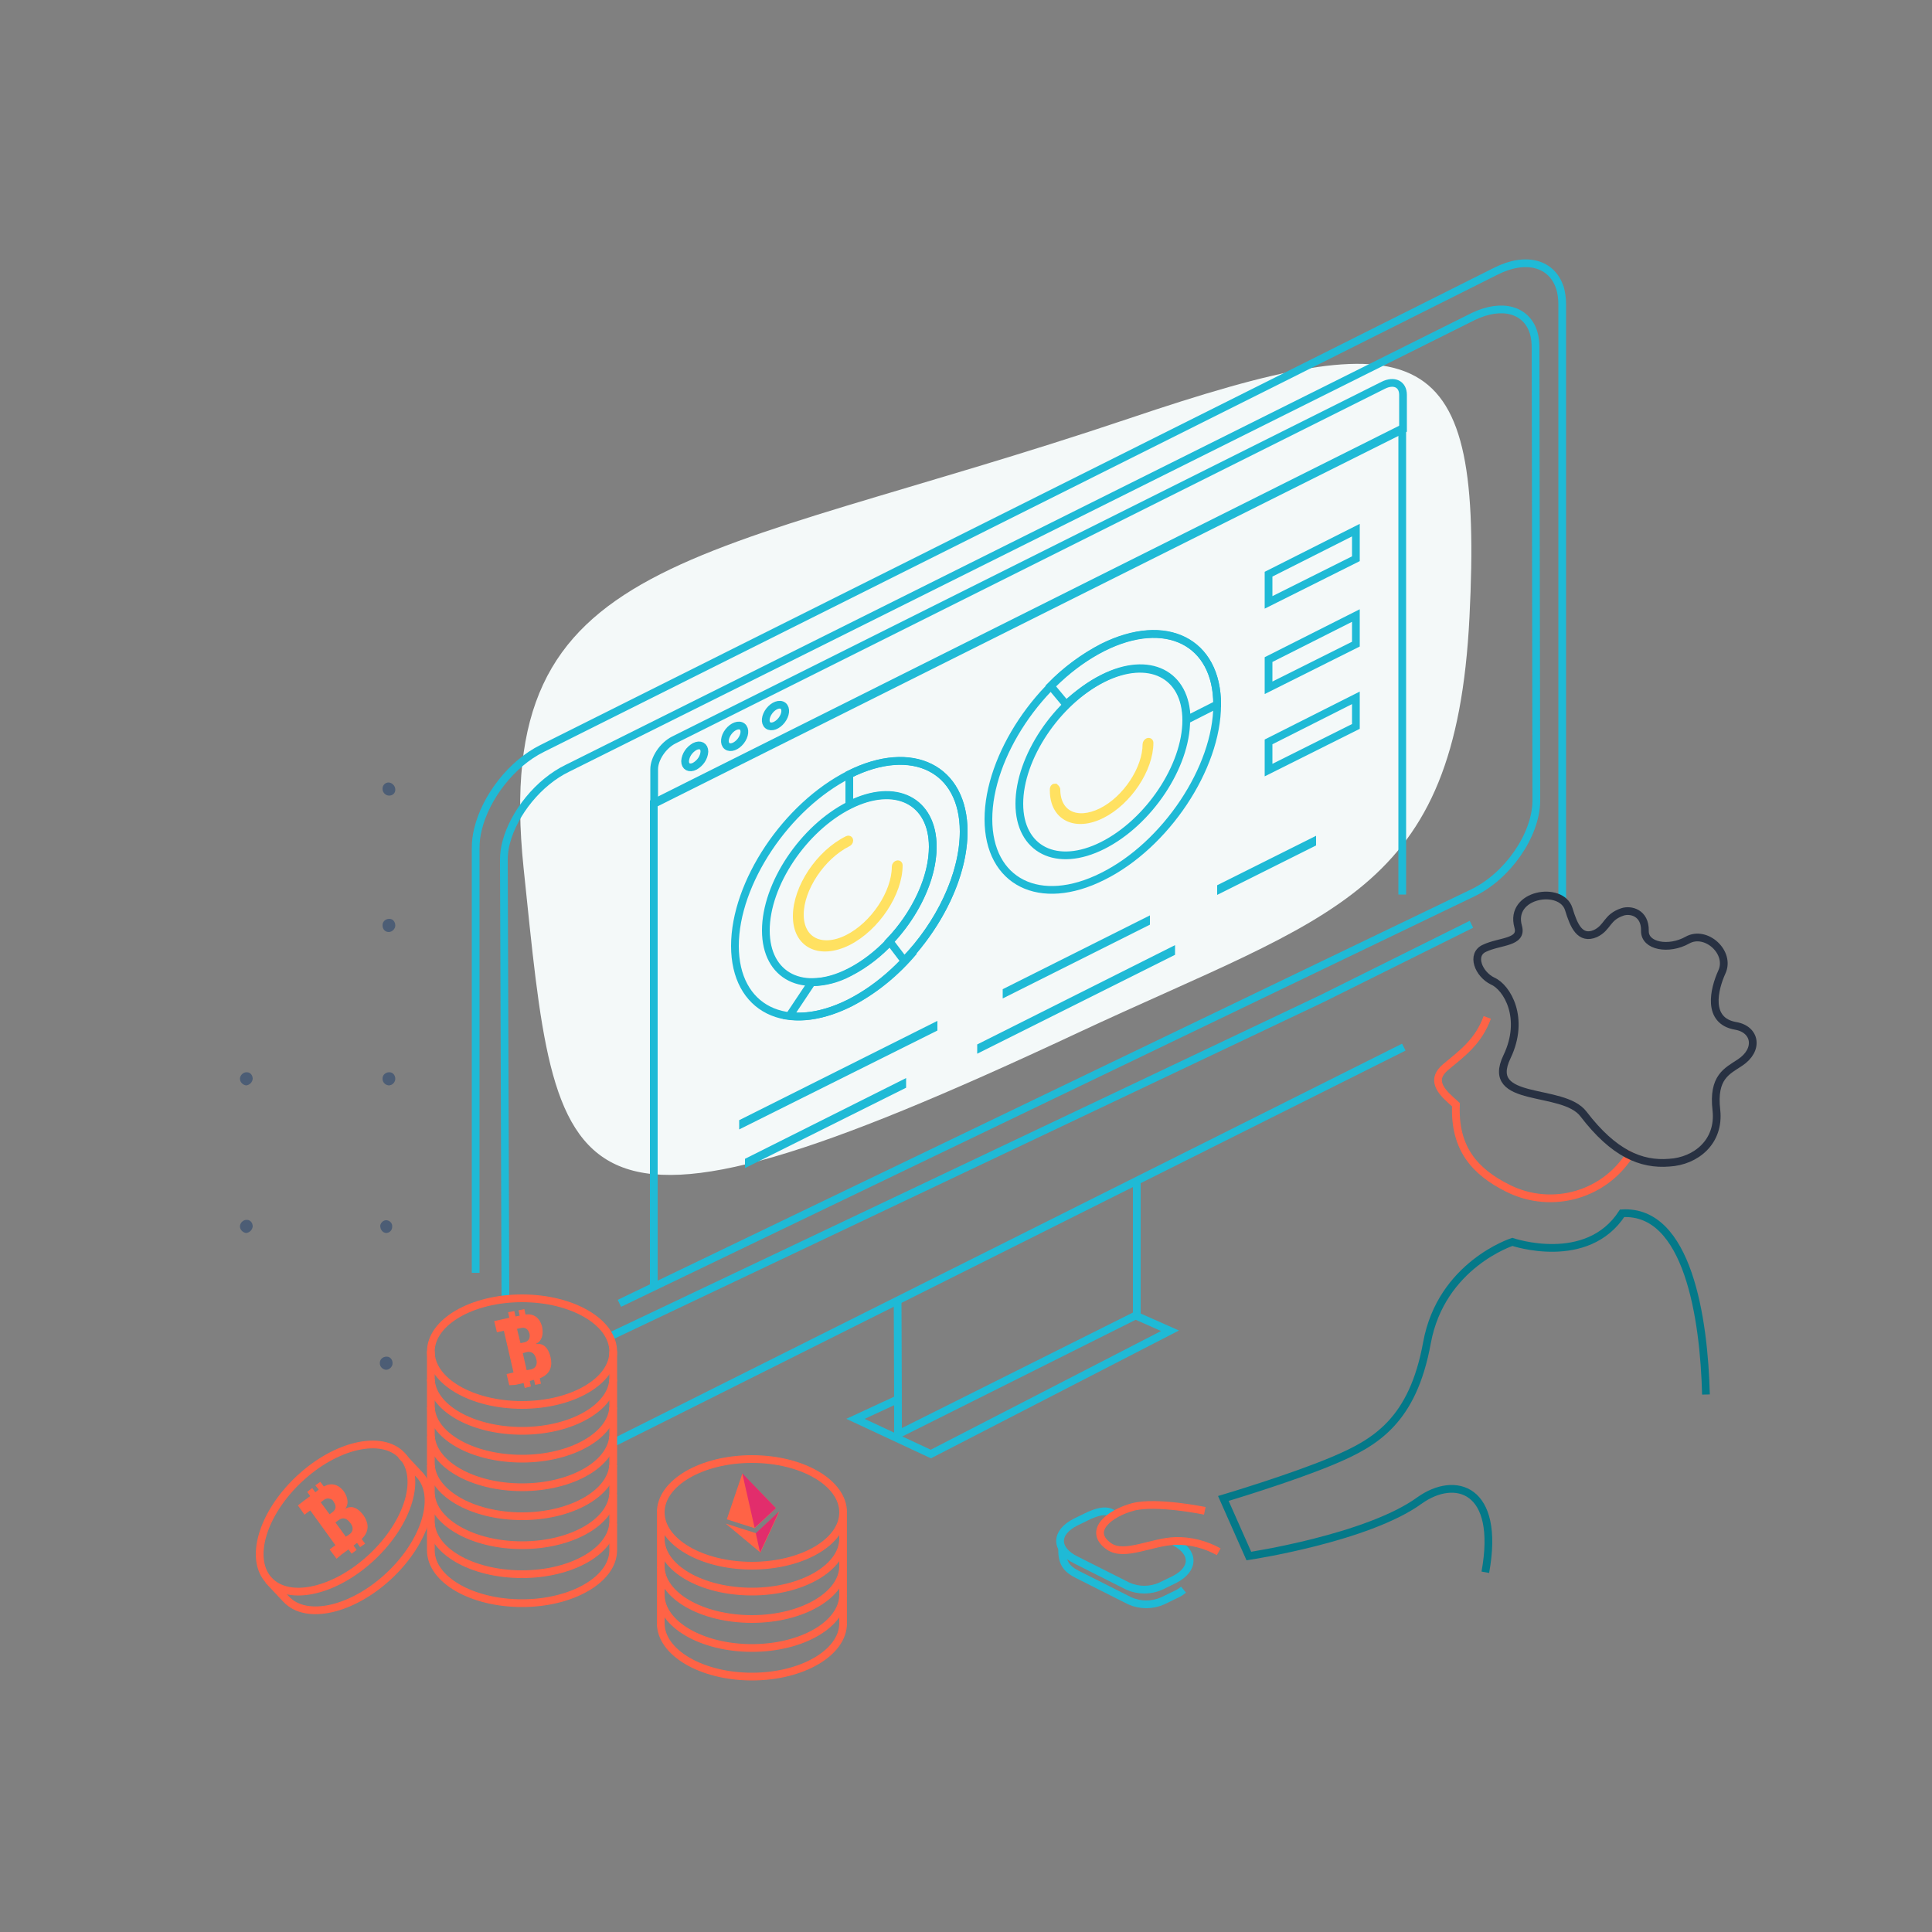 <?xml version="1.0" encoding="utf-8"?>
<!-- Generator: Adobe Illustrator 25.3.1, SVG Export Plug-In . SVG Version: 6.00 Build 0)  -->
<svg version="1.1" id="Layer_1" xmlns="http://www.w3.org/2000/svg" xmlns:xlink="http://www.w3.org/1999/xlink" x="0px" y="0px"
	 viewBox="0 0 500 500" style="enable-background:new 0 0 500 500;" xml:space="preserve">
<rect x="0" y="0" width="500" height="500" fill="#808080" stroke="none"/>
<style type="text/css">
	.st0{fill:#F4F9F9;}
	.st1{fill:none;stroke:#1FBAD6;stroke-width:2;stroke-miterlimit:10;}
	.st2{fill:none;stroke:#1FBAD6;stroke-width:2;stroke-miterlimit:10;}
	.st3{fill:#1FBAD6;}
	.st4{fill:none;stroke:#FFE161;stroke-width:2;stroke-miterlimit:10;}
	.st5{fill:none;stroke:#FF6346;stroke-width:2;stroke-miterlimit:10;}
	.st6{fill-rule:evenodd;clip-rule:evenodd;fill:#FF6346;}
	.st7{fill-rule:evenodd;clip-rule:evenodd;fill:#E22D6C;}
	.st8{fill:none;stroke:#047989;stroke-width:2;stroke-miterlimit:10;}
	.st9{fill:none;stroke:#283142;stroke-width:2;stroke-miterlimit:10;}
	.st10{fill:#4C5D75;}
</style>
<path class="st0" d="M292.2,108.3c76.4-25.8,91.7-20.5,88.1,51.4s-35.1,76.6-101.6,107.7c-135.8,63.6-134.4,41.4-143.2-42.8
	C127,142.5,179.6,146.2,292.2,108.3z"/>
<polyline class="st1" points="294,340.5 302.8,344.4 240.9,376.3 221.4,367.2 232.4,362.1 "/>
<path class="st1" d="M294.2,305.9v34.4l-61.8,30.9c0,0,0-18.2-0.1-35"/>
<polyline class="st1" points="157.6,346 342.2,258.4 380.8,239.2 "/>
<path class="st1" d="M404.3,233.3v-6l0,0V78.7c0-1.4-0.2-2.9-0.6-4.3"/>
<line class="st1" x1="158.7" y1="373.4" x2="363.3" y2="271"/>
<path class="st1" d="M403.7,74.5c-2-6.3-8.7-8.3-16.6-4.3l-44.9,22.5l-201.9,101c-7.9,3.9-14.6,12.6-16.6,20.9
	c-0.4,1.6-0.6,3.2-0.6,4.9v109.9"/>
<path class="st1" d="M160.3,337.3l220.8-106.2c9-4.3,16.4-14.9,16.5-23.8l-0.2-117.2c0-1.3-0.1-2.7-0.5-4c-1.8-5.9-8.1-7.8-15.6-4.2
	L146.9,198.8c-7.5,3.6-13.9,11.6-15.9,19.2c-0.4,1.5-0.6,3-0.6,4.5l0.4,113"/>
<polyline class="st1" points="169.2,332.9 169.2,207.8 362.9,110.9 362.9,231.5 "/>
<path class="st1" d="M363.1,111.1L169.3,208v-8.9c0-2.8,2.3-6.2,5.1-7.6L358,99.7c2.8-1.4,5.1-0.3,5.1,2.5V111.1z"/>
<path class="st1" d="M182.3,194.5c-0.1,1.6-1.1,3-2.5,3.8c-1.4,0.7-2.5,0.1-2.5-1.3c0.1-1.6,1.1-3,2.5-3.8
	C181.2,192.5,182.3,193.1,182.3,194.5z"/>
<ellipse transform="matrix(0.615 -0.788 0.788 0.615 -77.041 223.224)" class="st2" cx="190.2" cy="190.6" rx="3.2" ry="2"/>
<ellipse transform="matrix(0.615 -0.788 0.788 0.615 -68.736 229.519)" class="st2" cx="200.8" cy="185.2" rx="3.2" ry="2"/>
<polygon class="st3" points="191.3,292.3 242.6,266.7 242.6,264.2 191.3,289.9 "/>
<polygon class="st3" points="259.5,258.4 297.6,239.3 297.6,236.9 259.5,256 "/>
<polygon class="st3" points="252.9,272.7 304.1,247.1 304.1,244.6 252.9,270.3 "/>
<polygon class="st3" points="315,231.6 340.6,218.8 340.6,216.3 315,229.1 "/>
<polygon class="st3" points="192.8,302.3 234.5,281.5 234.5,279 192.8,299.9 "/>
<path class="st1" d="M219.8,259.6c-16.3,8.2-29.6,1.5-29.6-14.8s13.3-36.2,29.6-44.4c16.3-8.2,29.6-1.5,29.6,14.8
	S236.1,251.4,219.8,259.6z M219.8,208.4c-11.9,6-21.6,20.5-21.6,32.4s9.7,16.8,21.6,10.8c11.9-6,21.6-20.5,21.6-32.4
	S231.7,202.4,219.8,208.4L219.8,208.4z"/>
<path class="st1" d="M230.7,243.3c-3.1,3.4-6.8,6.3-10.9,8.4c-3,1.6-6.3,2.5-9.7,2.5l-5.8,8.7c4.5,0.6,9.9-0.5,15.6-3.3
	c6.4-3.3,12-7.9,16.6-13.4"/>
<path class="st1" d="M249.4,215.2c0-16.3-13.3-22.9-29.6-14.8l0,0v7.9l0,0c11.9-6,21.6-1.1,21.6,10.8c0,8.1-4.5,17.5-11.2,24.5
	l3.8,5C243.2,239.2,249.4,226.4,249.4,215.2z"/>
<path class="st4" d="M219.4,243.7c-7.3,3.6-13.2,0.7-13.2-6.6s5.9-16.2,13.2-19.8c0.2-0.1,0.4,0,0.4,0.2c0,0.3-0.2,0.5-0.4,0.6
	c-6.8,3.4-12.4,11.8-12.4,18.6s5.6,9.6,12.4,6.2c6.8-3.4,12.4-11.8,12.4-18.6c0-0.3,0.2-0.5,0.4-0.6s0.4,0,0.4,0.2
	C232.6,231.1,226.7,240,219.4,243.7z"/>
<path class="st1" d="M285.4,226.8c-16.3,8.2-29.6,1.5-29.6-14.8s13.3-36.2,29.6-44.4s29.6-1.5,29.6,14.8S301.7,218.7,285.4,226.8z
	 M285.4,175.6c-11.9,6-21.6,20.5-21.6,32.4s9.7,16.8,21.6,10.8s21.6-20.5,21.6-32.4S297.3,169.7,285.4,175.6L285.4,175.6z"/>
<path class="st1" d="M285.5,175.5c11.9-6,21.6-1.1,21.6,10.8l0,0l7.9-4l0,0c0-16.3-13.3-22.9-29.6-14.8c-5,2.6-9.6,6-13.5,10l4,4.8
	C278.8,179.7,281.9,177.3,285.5,175.5z"/>
<path class="st4" d="M273.4,204.3c0,6.4,5.2,9,11.7,5.8c6.4-3.2,11.6-11.1,11.6-17.5c0-0.2,0.2-0.5,0.4-0.6c0.2-0.1,0.4,0,0.4,0.2
	c0,6.8-5.6,15.2-12.4,18.6c-6.8,3.4-12.4,0.6-12.4-6.2c0,0-0.1-0.8,0.3-0.8C273.1,203.9,273.3,204,273.4,204.3
	C273.4,204.2,273.4,204.3,273.4,204.3z"/>
<polygon class="st1" points="350.9,144.6 328.3,155.9 328.3,148.6 350.9,137.2 "/>
<polygon class="st1" points="350.9,166.7 328.3,178 328.3,170.7 350.9,159.3 "/>
<polygon class="st1" points="350.9,188 328.3,199.3 328.3,192 350.9,180.6 "/>
<path class="st5" d="M111.5,349.7v6.7l0,0c0,0.1,0,0.1,0,0.2c0,7.6,10.6,13.7,23.6,13.7s23.6-6.2,23.6-13.7c0-0.1,0-0.1,0-0.2l0,0
	v-6.7"/>
<ellipse class="st5" cx="135.1" cy="349.8" rx="23.6" ry="13.8"/>
<path class="st5" d="M111.5,356.9v6.7l0,0c0,0.1,0,0.1,0,0.2c0,7.6,10.6,13.7,23.6,13.7s23.6-6.2,23.6-13.7c0-0.1,0-0.1,0-0.2l0,0
	v-6.7"/>
<path class="st5" d="M111.5,364.2v6.7l0,0c0,0.1,0,0.1,0,0.2c0,7.6,10.6,13.8,23.6,13.8s23.6-6.2,23.6-13.8c0-0.1,0-0.1,0-0.2l0,0
	v-6.7"/>
<path class="st5" d="M111.5,371.7v6.7l0,0c0,0.1,0,0.1,0,0.2c0,7.6,10.6,13.8,23.6,13.8s23.6-6.2,23.6-13.8c0-0.1,0-0.1,0-0.2l0,0
	v-6.7"/>
<path class="st5" d="M111.5,379.2v6.7l0,0c0,0.1,0,0.1,0,0.2c0,7.6,10.6,13.8,23.6,13.8s23.6-6.2,23.6-13.8c0-0.1,0-0.1,0-0.2l0,0
	v-6.7"/>
<path class="st5" d="M111.5,386.8v6.7l0,0c0,0.1,0,0.1,0,0.2c0,7.6,10.6,13.7,23.6,13.7s23.6-6.2,23.6-13.7c0-0.1,0-0.1,0-0.2l0,0
	v-6.7"/>
<path class="st5" d="M111.5,394.3v6.7l0,0c0,0.1,0,0.1,0,0.2c0,7.6,10.6,13.7,23.6,13.7s23.6-6.2,23.6-13.7c0-0.1,0-0.1,0-0.2l0,0
	v-6.7"/>
<path class="st6" d="M133.4,358.4l1.8-0.4l0.3-0.1l0.3,1.3l1.6-0.4l-0.3-1.4l1.1-0.3l0.3,1.3l1.5-0.3l-0.3-1.4
	c3.1-1.2,3.2-3.6,2.8-5.4c-0.8-3.4-2.6-3.6-3.7-3.5v-0.1c1.4-0.6,1.9-2.3,1.5-4.3c-0.6-2.4-2.2-3.5-4.3-3.2l-0.3-1.4l-1.5,0.3
	l0.3,1.4l-1.1,0.2l-0.3-1.4l-1.6,0.3l0.3,1.4l-0.3,0.1l-1.8,0.4l-1.8,0.4l0.7,2.9l1.8-0.4l2.5,10.8l-1.8,0.4l0.7,2.9L133.4,358.4z
	 M133.8,343.9l1-0.2c0.9-0.3,1.8,0.2,2.1,1.1c0,0.1,0,0.1,0.1,0.2c0.3,1.2-0.1,2.1-1.3,2.4l-1,0.2L133.8,343.9z M135.3,350.2
	l1.1-0.3c1.1-0.2,2,0.3,2.4,1.9c0.3,1.1,0,2.3-1.4,2.6l-1.1,0.2L135.3,350.2z"/>
<path class="st5" d="M171,391.3v6.7l0,0v0.2c0,7.6,10.6,13.7,23.6,13.7s23.6-6.2,23.6-13.7c0-0.1,0-0.1,0-0.2l0,0v-6.7"/>
<ellipse class="st5" cx="194.6" cy="391.4" rx="23.6" ry="13.8"/>
<path class="st5" d="M171,398.4v6.7l0,0v0.2c0,7.6,10.6,13.7,23.6,13.7s23.6-6.2,23.6-13.7c0-0.1,0-0.1,0-0.2l0,0v-6.7"/>
<path class="st5" d="M171,405.8v6.7l0,0v0.2c0,7.6,10.6,13.8,23.6,13.8s23.6-6.2,23.6-13.8c0-0.1,0-0.1,0-0.2l0,0v-6.7"/>
<path class="st5" d="M171,413.2v6.7l0,0v0.2c0,7.6,10.6,13.8,23.6,13.8s23.6-6.2,23.6-13.8c0-0.1,0-0.1,0-0.2l0,0v-6.7"/>
<path class="st6" d="M192.1,381.4l-4,11.8l7.2,2.3l5.5-5.2L192.1,381.4z M187.8,394.3l9,7.5l4.9-10.6l-6,5.6L187.8,394.3z"/>
<path class="st7" d="M196.7,401.8l4.9-10.6l-6,5.6L196.7,401.8z M200.8,390.3l-8.7-9l3.2,14.1L200.8,390.3z"/>
<path class="st5" d="M69.4,408.9l4.6,4.9l0,0l0.1,0.1c5.2,5.5,17.1,2.8,26.6-6.1s13-20.7,7.8-26.2l-0.1-0.1l0,0l-4.6-4.9"/>
<ellipse transform="matrix(0.729 -0.685 0.685 0.729 -245.432 165.908)" class="st5" cx="86.7" cy="392.8" rx="23.6" ry="13.8"/>
<path class="st6" d="M88.4,402.3l1.5-1.1l0.3-0.2l0.8,1.1l1.3-1l-0.8-1.1l0.9-0.7l0.8,1.1l1.3-0.9l-0.9-1.2c2.4-2.3,1.5-4.6,0.5-6.1
	c-2.1-2.8-3.8-2.3-4.8-1.7l0,0c1-1.1,0.8-2.9-0.3-4.5c-1.5-2-3.4-2.3-5.2-1.3l-0.9-1.2l-1.3,0.9l0.9,1.1l-0.9,0.7l-0.8-1.1l-1.3,1
	l0.8,1.1l-0.3,0.2l-1.5,1.1l-1.4,1.1l1.7,2.4l1.5-1.1l6.5,9l-1.5,1.1l1.8,2.4L88.4,402.3z M83,388.8l0.8-0.6
	c0.7-0.6,1.8-0.5,2.4,0.2c0,0.1,0.1,0.1,0.1,0.2c0.7,1,0.8,1.9-0.2,2.7l-0.8,0.6L83,388.8z M86.8,394l1-0.7c0.9-0.6,1.9-0.5,2.9,0.9
	c0.7,0.9,0.9,2.1-0.3,2.9l-0.9,0.6L86.8,394z"/>
<path class="st8" d="M441.5,360.9c-0.5-19.8-4.7-47.9-21.7-46.9c-9.1,14-28.4,7.4-28.4,7.4s-18.4,5.9-22.1,26.1
	c-3.7,20.3-13.4,25.9-24.3,30.5s-28.4,9.8-28.4,9.8l6.6,14.9c0,0,30.7-4.6,44.2-14.4c9.1-6.5,21-3.3,17,18.6"/>
<path class="st5" d="M422.2,298.1c-6.5,11.1-20.5,15.2-32,9.4c-8.4-4.2-13.9-10.2-13.4-21.6c-3-2.7-7.2-6-2.6-9.8
	c4.2-3.5,8.4-6.5,10.7-12.8"/>
<path class="st1" d="M306.3,411.4c-0.6,0.5-1.2,0.9-1.9,1.2l-3.5,1.7c-2.7,1.2-5.8,1.2-8.5,0l-13.5-6.8c-2.8-1.4-4.2-3-4-6.9"/>
<path class="st1" d="M303.9,399c5.3,2.7,5.3,7.1,0,9.8l-3.5,1.7c-2.7,1.2-5.8,1.2-8.5,0l-13.5-6.8c-5.4-2.7-5.4-7.1,0-9.8l3.5-1.7
	c1.4-0.6,4.4-1.9,6.3-0.3"/>
<path class="st9" d="M386.3,253.9c3.7,1.6,8.5,9.6,3.7,19.6c-5.9,12.3,14.5,7.8,19.8,14.8c7.8,10.2,14.9,13.2,22.2,12.6
	c6.9-0.4,13.1-5.4,12.2-13.6c-1-8.6,2.8-10.1,6.1-12.3c5-3.3,4.1-8.6-1.1-9.5c-7.6-1.3-5.6-9.5-3.6-13.9c2.4-5.1-4.1-11-8.9-8.3
	s-11.1,1.6-11-2.4c0.1-4.7-3.7-5.6-5.8-4.9c-4.2,1.4-3.7,4-7,5.6c-4,1.7-5.6-2-6.9-6.3c-1.9-6.2-15.5-4-13.1,4.5
	c1.2,4.2-4.7,3.7-8.7,5.6C380.6,247,382.6,252.1,386.3,253.9z"/>
<path class="st5" d="M311.8,391c0,0-12.6-2.6-18.6-1s-11.9,6.2-6.2,10.2c4,2.8,11-1.2,17.2-1.4c3.9-0.1,7.8,0.9,11.2,2.8"/>
<g id="Layer_3">
	<path class="st10" d="M63.7,280.9c0.9-0.1,1.6-0.8,1.7-1.7l0,0c0-0.9-0.6-1.7-1.5-1.7c0,0,0,0-0.1,0c-0.9,0-1.7,0.8-1.7,1.7
		S62.9,280.8,63.7,280.9L63.7,280.9z"/>
	<path class="st10" d="M100.6,280.9c0.9,0,1.7-0.8,1.7-1.7l0,0c0-0.9-0.6-1.7-1.5-1.7c0,0,0,0-0.1,0c-0.9,0-1.7,0.7-1.7,1.6v0.1
		C99,280.1,99.7,280.8,100.6,280.9L100.6,280.9z"/>
	<path class="st10" d="M63.7,319.1c0.9-0.1,1.6-0.8,1.7-1.7l0,0c0-0.9-0.6-1.7-1.5-1.7c0,0,0,0-0.1,0c-0.9,0-1.7,0.8-1.7,1.7
		C62.1,318.3,62.9,319,63.7,319.1L63.7,319.1z"/>
	<path class="st10" d="M99.9,319.1c0.9,0,1.6-0.7,1.6-1.6l0,0l0,0c0.1-0.9-0.6-1.6-1.4-1.7s-1.6,0.6-1.7,1.4
		C98.4,318.2,99,319,99.9,319.1z"/>
	<path class="st10" d="M99.9,354.5c0.9,0,1.7-0.8,1.7-1.7l0,0c0-0.9-0.6-1.7-1.5-1.7c0,0,0,0-0.1,0c-0.9,0-1.7,0.7-1.7,1.6v0.1
		C98.3,353.7,99,354.4,99.9,354.5L99.9,354.5z"/>
	<path class="st10" d="M100.6,241.2c0.9,0,1.7-0.8,1.7-1.7l0,0c0-0.9-0.6-1.7-1.5-1.7h-0.1c-0.9,0-1.7,0.7-1.7,1.6v0.1
		C99,240.4,99.6,241.2,100.6,241.2L100.6,241.2L100.6,241.2z"/>
	<path class="st10" d="M100.7,205.9c0.9,0,1.6-0.6,1.6-1.5c0-0.1,0-0.1,0-0.2l0,0c-0.1-0.9-0.8-1.6-1.7-1.7c-0.9,0-1.6,0.7-1.6,1.6
		c0,0,0,0,0,0.1C99,205.1,99.8,205.9,100.7,205.9z"/>
</g>
</svg>
